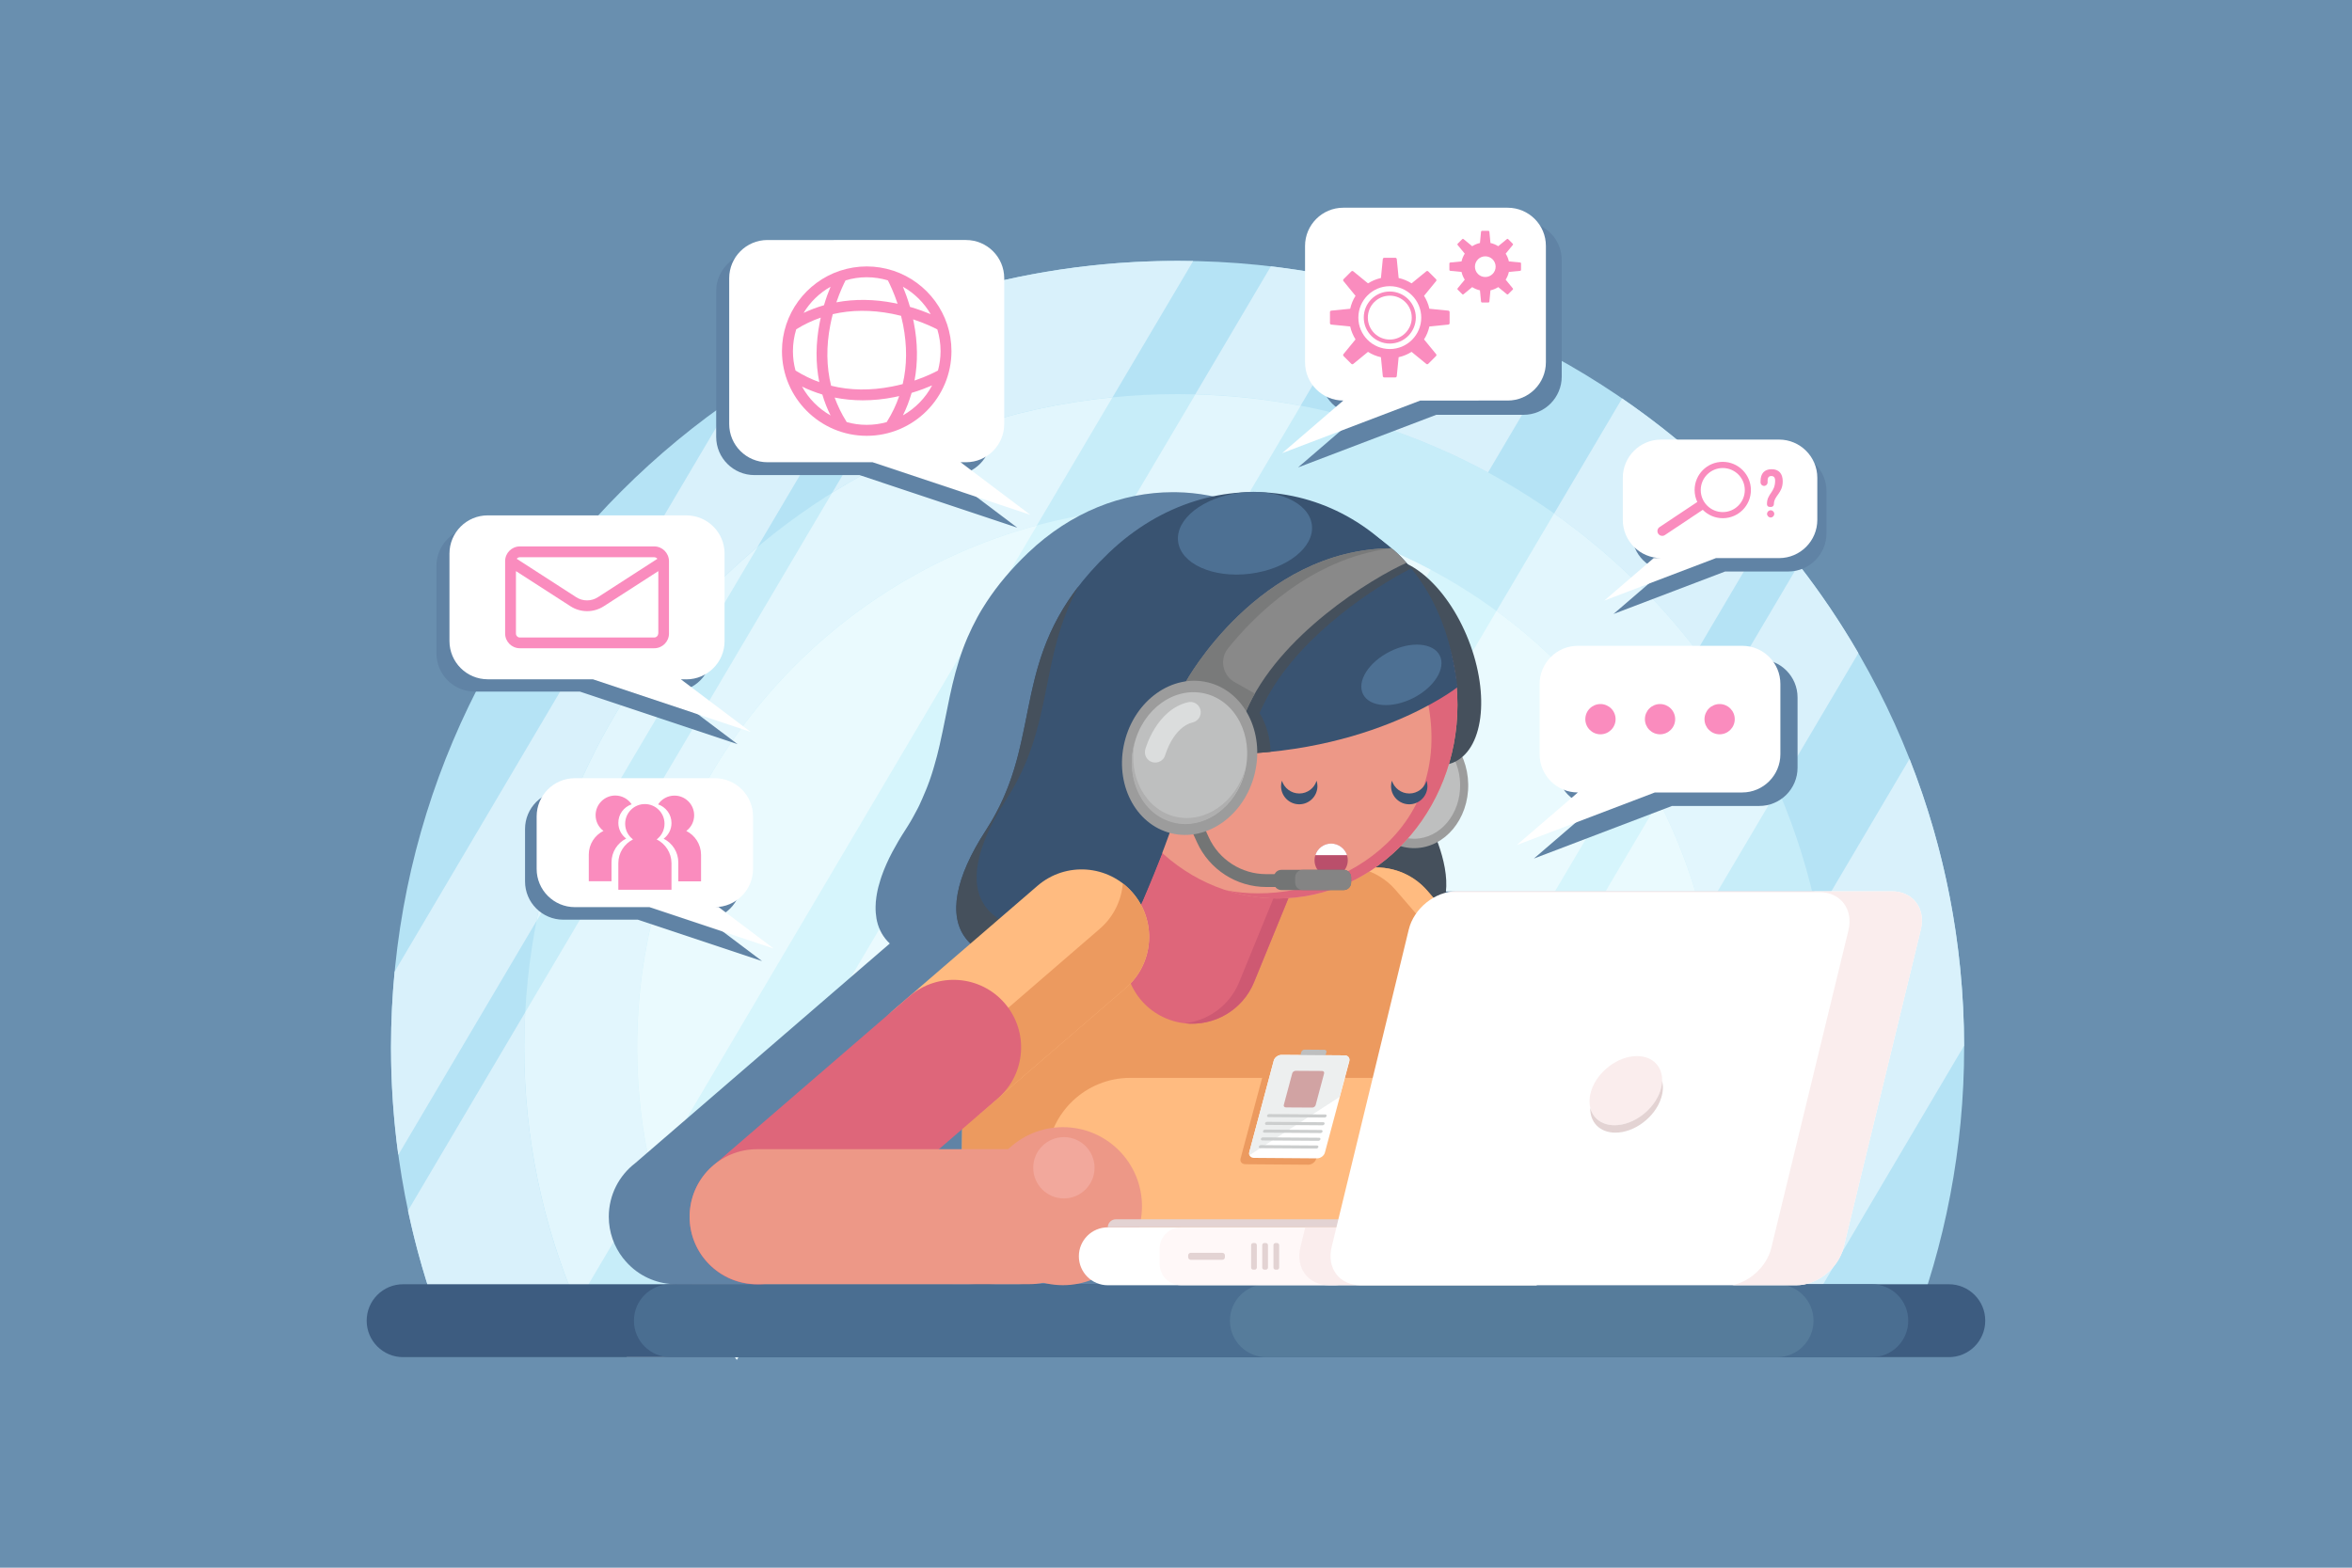 <?xml version="1.0" encoding="utf-8"?>
<!-- Generator: Adobe Illustrator 21.0.0, SVG Export Plug-In . SVG Version: 6.00 Build 0)  -->
<svg version="1.1" id="Layer_1" xmlns="http://www.w3.org/2000/svg" xmlns:xlink="http://www.w3.org/1999/xlink" x="0px" y="0px"
	 width="3000px" height="2000px" viewBox="0 0 3000 2000" style="enable-background:new 0 0 3000 2000;" xml:space="preserve">
<style type="text/css">
	.st0{fill:#698FAF;}
	.st1{fill:#B5E3F5;}
	.st2{fill:#C7EDF9;}
	.st3{fill:#D6F5FC;}
	.st4{fill:#E2F6FD;}
	.st5{fill:#EAFAFE;}
	.st6{fill:#D9F1FB;}
	.st7{fill:#6083A5;}
	.st8{fill:#3D5C80;}
	.st9{fill:#4A6E91;}
	.st10{fill:#567C9B;}
	.st11{fill:#FFFFFF;}
	.st12{fill:#FA8CBE;}
	.st13{fill:#45505C;}
	.st14{fill:#FFBB80;}
	.st15{fill:#EC9A5F;}
	.st16{fill:#9C9C9C;}
	.st17{fill:#BEBFBF;}
	.st18{fill:#DBDDDD;}
	.st19{fill:#395371;}
	.st20{fill:#DE667A;}
	.st21{fill:#CE5972;}
	.st22{fill:#ED9887;}
	.st23{fill:#BA4F6B;}
	.st24{fill:#4D7093;}
	.st25{fill:#898989;}
	.st26{fill:#797A7A;}
	.st27{fill:#737575;}
	.st28{fill:#AFAFAF;}
	.st29{fill:#848484;}
	.st30{fill:#F2A89C;}
	.st31{fill:#FFF8F8;}
	.st32{fill:#E3D3D3;}
	.st33{fill:#FAEDED;}
	.st34{fill:#EDEFEF;}
	.st35{fill:#D1A3A3;}
	.st36{fill:#CCCECE;}
</style>
<g>
	<rect class="st0" width="3000" height="2000"/>
	<g>
		<path class="st1" d="M1502,332.8C947.9,332.8,498.8,782,498.8,1336.1c0,129,24.3,252.2,68.7,365.5h1869.1
			c44.3-113.3,68.7-236.5,68.7-365.5C2505.2,782,2056.1,332.8,1502,332.8z"/>
		<path class="st2" d="M1502,502.8c-460.2,0-833.2,373.1-833.2,833.2c0,133.8,31.6,260.2,87.6,372.3h1491.3
			c56.1-112,87.6-238.5,87.6-372.3C2335.2,875.9,1962.2,502.8,1502,502.8z"/>
		<path class="st3" d="M1502,646.7c-380.7,0-689.3,308.6-689.3,689.3c0,137.1,40.1,264.9,109.1,372.3h1160.4
			c69-107.4,109.1-235.2,109.1-372.3C2191.3,955.4,1882.7,646.7,1502,646.7z"/>
		<g>
			<path class="st4" d="M669.9,1291.5c-0.8,14.7-1.2,29.6-1.2,44.5c0,116.4,23.9,227.2,67,327.8l96.6-163.6
				c-12.9-52.6-19.7-107.6-19.7-164.2c0-318.6,216.2-586.8,509.9-665.7l96.5-163.4c-130.4,12.9-251.9,55.8-357.6,121.8L669.9,1291.5
				z"/>
			<path class="st5" d="M812.7,1336.1c0,56.6,6.8,111.6,19.7,164.2l490.2-829.9C1028.9,749.3,812.7,1017.4,812.7,1336.1z"/>
			<path class="st6" d="M2069,508.3l-86.7,146.8c69.2,48.9,130.7,108.2,182.1,175.4l92-155.8C2201.2,611.8,2138.2,555.8,2069,508.3z
				"/>
			<path class="st4" d="M1982.3,655.1l-73.5,124.4c69.4,50.8,129,114.3,175.2,187l80.4-136.1C2113,763.2,2051.5,704,1982.3,655.1z"
				/>
			<path class="st6" d="M1524.6,503.1c45.8,1.2,90.7,6.1,134.3,14.5l90.9-153.9c-41.9-10.7-84.9-18.7-128.8-23.9L1524.6,503.1z"/>
			<path class="st5" d="M1438,649.7l-568.1,961.8c19.1,43.7,42.6,85.1,69.9,123.5l640.2-1083.9c-25.6-2.9-51.7-4.4-78.1-4.4
				C1480.4,646.7,1459.1,647.7,1438,649.7z"/>
			<path class="st6" d="M2199.7,880.3c26.2,40,49,82.3,68.1,126.6l102.6-173.7c-22.9-39.4-48.3-77.1-76.2-112.9L2199.7,880.3z"/>
			<path class="st4" d="M2115.9,1022.1c23.9,46.6,42.6,96.1,55.4,148.1l96.5-163.3c-19.1-44.3-41.9-86.7-68.1-126.6L2115.9,1022.1z"
				/>
			<path class="st6" d="M503.3,1239.7c-3,31.7-4.6,63.8-4.6,96.3c0,46.6,3.2,92.5,9.3,137.4l176.2-298.2
				c37.2-190.3,139.2-357.4,282-477.4L1142.8,399c-73.6,28.2-143,64.9-207.1,108.8L503.3,1239.7z"/>
			<path class="st4" d="M684.3,1175.3l282-477.4C823.4,817.9,721.5,985,684.3,1175.3z"/>
			<path class="st6" d="M1756.6,542.4c49.3,15.8,96.6,36.1,141.4,60.3l86.5-146.5c-44.6-24.5-91.2-45.7-139.6-63.3L1756.6,542.4z"/>
			<g>
				<path class="st6" d="M669.9,1291.5l-149.5,253c10.2,48.1,23.8,95,40.6,140.3h162.2l12.4-21c-43.1-100.6-67-211.4-67-327.8
					C668.8,1321.1,669.2,1306.3,669.9,1291.5z"/>
				<path class="st6" d="M1210.9,375.7l-149.4,252.9c105.7-66,227.2-108.9,357.6-121.8L1521.9,333c-6.6-0.1-13.2-0.2-19.9-0.2
					C1400.8,332.8,1303,347.8,1210.9,375.7z"/>
			</g>
			<g>
				<path class="st4" d="M799.1,1731.4h138.2c-26.2-37.4-48.9-77.6-67.4-119.9L799.1,1731.4z"/>
				<path class="st4" d="M1438,649.7c21.1-1.9,42.4-2.9,64-2.9c26.4,0,52.4,1.5,78.1,4.4l78.9-133.5c-43.7-8.3-88.5-13.2-134.3-14.5
					L1438,649.7z"/>
			</g>
			<path class="st5" d="M1056.8,1727.3h177l591-1000.5c-45.1-23.9-93.2-43-143.6-56.5L1056.8,1727.3z"/>
			<path class="st5" d="M1908.8,779.5l-544.6,922.1h285.7l434.2-735C2037.7,893.8,1978.2,830.3,1908.8,779.5z"/>
			<path class="st5" d="M1699.3,1727.3h142.9l329.1-557.1c-12.8-51.9-31.5-101.5-55.4-148.1L1699.3,1727.3z"/>
			<path class="st4" d="M2189.6,1384.8c-9,128.4-53.1,247.2-122.9,346.6h168.9c63.5-117.6,99.6-252.3,99.6-395.4
				c0-57.8-5.9-114.3-17.1-168.8L2189.6,1384.8z"/>
			<path class="st5" d="M2082.2,1708.3c60.8-94.5,99.1-204.9,107.4-323.6l-191.1,323.6H2082.2z"/>
			<path class="st6" d="M2318.1,1167.2c11.2,54.5,17.1,111,17.1,168.8c0,133.8-31.5,260.2-87.6,372.3h36.6l221-374.2
				c-0.2-129.2-24.9-252.6-69.6-365.9L2318.1,1167.2z"/>
		</g>
		<path class="st7" d="M2326.1,1140.2c-1.4-0.5-2.8-1-4.2-1.4c-3.6-1-7.6-1.5-11.8-1.5h0h-555.7c-0.9,0-1.8,0-2.6,0.1
			c-0.1,0-0.2,0-0.4,0c-0.8,0-1.6,0.1-2.3,0.2c-0.1,0-0.1,0-0.2,0c-1.7,0.2-3.5,0.5-5.2,0.8c0,0,0,0,0,0c-0.8,0.2-1.7,0.4-2.5,0.6
			c2.6-21.1-3.2-44.7-10.7-64.9c23.5-13.2,39.4-41.2,38.9-73.5c-0.2-12.3-2.8-24-7.2-34.4c29.5-23.6,34.2-86.5,9-150.3
			c-19-48.3-50.3-84.7-80.7-98.1c-0.4-0.4-0.8-0.9-1.2-1.3c-7.3-8.4-9.4-10-12.7-12.8c-0.7-0.7-1.5-1.3-2.2-2c0,0,0,0,0,0
			c-5.4-4.9-11-9.4-16.8-13.5c-45.3-38.8-100.9-59.5-158-60.3c-1.3,0-2.7,0-4,0c-64,0.1-129.6,25.2-184.3,77.4
			c-22.2,21.2-39.2,41.8-52.4,61.9c-0.2,0.3-0.4,0.6-0.6,0.9c-0.9,1.4-1.8,2.8-2.6,4.1c-0.2,0.4-0.5,0.7-0.7,1.1
			c-0.8,1.3-1.7,2.7-2.5,4c-0.2,0.4-0.4,0.7-0.7,1.1c-0.8,1.4-1.6,2.7-2.4,4.1c-0.2,0.3-0.4,0.6-0.5,0.9c-0.8,1.4-1.6,2.9-2.4,4.3
			c-0.1,0.1-0.2,0.3-0.2,0.4c-4.4,8.1-8.3,16.2-11.8,24.2c0,0.1,0,0.1-0.1,0.2c-0.7,1.5-1.3,3-1.9,4.5c-0.1,0.2-0.1,0.3-0.2,0.5
			c-0.6,1.5-1.2,3-1.8,4.4c-0.1,0.2-0.1,0.3-0.2,0.5c-0.6,1.5-1.2,3-1.7,4.5c0,0.1,0,0.1-0.1,0.2c-15.2,41.2-20.3,81.1-29.6,121.6
			c0,0.1,0,0.1,0,0.2c-0.4,1.7-0.8,3.3-1.2,5c0,0.2-0.1,0.3-0.1,0.5c-0.4,1.6-0.8,3.2-1.2,4.8c0,0.2-0.1,0.3-0.1,0.5
			c-0.4,1.7-0.9,3.5-1.3,5.2c0,0,0,0,0,0c-0.9,3.6-1.9,7.2-3,10.8c0,0.1-0.1,0.2-0.1,0.4c-0.5,1.6-0.9,3.2-1.4,4.8
			c-0.1,0.4-0.3,0.9-0.4,1.3c-0.4,1.3-0.8,2.6-1.2,3.9c-0.2,0.5-0.4,1.1-0.5,1.6c-0.4,1.2-0.8,2.4-1.2,3.6c-0.2,0.6-0.4,1.2-0.6,1.8
			c-0.4,1.2-0.8,2.3-1.2,3.5c-0.2,0.6-0.4,1.2-0.7,1.8c-0.4,1.2-0.9,2.3-1.3,3.5c-0.2,0.6-0.4,1.2-0.7,1.8c-0.5,1.3-1,2.5-1.5,3.8
			c-0.2,0.5-0.4,1-0.6,1.4c-1.4,3.5-2.9,7-4.5,10.6c-0.2,0.5-0.5,1-0.7,1.5c-0.6,1.3-1.2,2.5-1.7,3.8c-0.3,0.7-0.6,1.3-0.9,2
			c-0.5,1.1-1.1,2.2-1.6,3.3c-0.4,0.7-0.7,1.4-1.1,2.1c-0.5,1.1-1.1,2.1-1.7,3.2c-0.4,0.7-0.8,1.5-1.2,2.2c-0.6,1.1-1.2,2.1-1.7,3.2
			c-0.4,0.7-0.8,1.4-1.2,2.2c-0.6,1.1-1.3,2.2-1.9,3.3c-0.4,0.7-0.8,1.4-1.2,2.1c-0.7,1.2-1.4,2.4-2.2,3.6c-0.4,0.6-0.7,1.2-1.1,1.8
			c-1.1,1.8-2.3,3.6-3.4,5.4c-6.2,9.5-11.6,18.8-16.3,27.6c-5.6,10.6-10.1,20.8-13.5,30.4c-0.6,1.6-1.1,3.2-1.6,4.8
			c-2,6.3-3.6,12.3-4.6,18.1c-0.3,1.4-0.5,2.9-0.7,4.3c-0.6,4.3-1,8.4-1,12.3c-0.1,5.3,0.3,10.3,1.1,15c0.2,1.2,0.5,2.4,0.7,3.5
			c2.6,11.2,8.1,20.8,16.3,28.5l-77.9,67.2c0,0,0,0,0,0l-246.8,213c-20.5,15.7-33.7,40.5-33.7,68.3v0c0,19.9,6.8,38.2,18.1,52.8
			c0.1,0.1,0.2,0.2,0.3,0.3c0.8,1,1.5,1.9,2.3,2.8c0.1,0.1,0.2,0.3,0.3,0.4h0c0.1,0.1,0.3,0.3,0.4,0.4c0.6,0.7,1.3,1.4,1.9,2.1
			c0.4,0.5,0.9,0.9,1.3,1.4c0.4,0.4,0.8,0.8,1.3,1.3c0.7,0.7,1.4,1.3,2.1,2c0.2,0.2,0.3,0.3,0.5,0.5c17.2,15.6,39.5,23.1,61.7,22.1
			H1210c6.1,0,12.1-0.6,17.8-1.9c8,2,16.3,3.1,24.9,3.1c12.7,0,24.8-2.4,36-6.7c6,4.2,13.3,6.7,21.1,6.7h103h177.4h2.1h39.8h224.6
			h249.4h0h81.7c26.9,0,54-21.8,60.5-48.7l98.4-405.2C2352,1164.9,2343,1147,2326.1,1140.2z M1123.9,1466.2h-29.4l29.6-25.6
			L1123.9,1466.2z"/>
		<g>
			<path class="st8" d="M2485.8,1638.4H514.2c-25.7,0-46.5,20.8-46.5,46.5c0,25.7,20.8,46.5,46.5,46.5h1971.5
				c25.7,0,46.5-20.8,46.5-46.5C2532.3,1659.2,2511.4,1638.4,2485.8,1638.4z"/>
			<path class="st9" d="M2387.5,1638.4H855.1c-25.7,0-46.5,20.8-46.5,46.5c0,25.7,20.8,46.5,46.5,46.5h1532.4
				c25.7,0,46.5-20.8,46.5-46.5C2434,1659.2,2413.2,1638.4,2387.5,1638.4z"/>
			<path class="st10" d="M2266.7,1638.4h-651.4c-25.7,0-46.5,20.8-46.5,46.5c0,25.7,20.8,46.5,46.5,46.5h651.4
				c25.7,0,46.5-20.8,46.5-46.5C2313.2,1659.2,2292.4,1638.4,2266.7,1638.4z"/>
		</g>
		<g>
			<path class="st7" d="M858.7,882.3c27,0,48.8-21.9,48.8-48.8V722c0-27-21.9-48.8-48.8-48.8H605.5c-27,0-48.8,21.9-48.8,48.8v111.5
				c0,27,21.9,48.8,48.8,48.8h134.1l201.2,67.1l-89-67.1H858.7z"/>
			<path class="st7" d="M1215.5,606.1c27,0,48.8-21.9,48.8-48.8V371.4c0-27-21.9-48.8-48.8-48.8H962.3c-27,0-48.8,21.9-48.8,48.8
				v185.9c0,27,21.9,48.8,48.8,48.8h134.1l201.2,67.1l-89-67.1H1215.5z"/>
			<path class="st7" d="M1943.3,283.2h-209.6c-27,0-48.8,21.9-48.8,48.8v148.4c0,27,21.9,48.8,48.8,48.8l-78,67.1l176.2-67.1h111.3
				c27,0,48.8-21.9,48.8-48.8V332C1992.2,305,1970.3,283.2,1943.3,283.2z"/>
			<path class="st7" d="M2280.9,577.9h-150.5c-27,0-48.8,21.9-48.8,48.8v53.6c0,27,21.9,48.8,48.8,48.8h-9.4l-63,54.2l142.4-54.2
				h80.5c27,0,48.8-21.9,48.8-48.8v-53.6C2329.8,599.8,2307.9,577.9,2280.9,577.9z"/>
			<path class="st7" d="M2244.1,841.1h-209.6c-27,0-48.8,21.9-48.8,48.8v89.5c0,27,21.9,48.8,48.8,48.8l-78,67.1l176.2-67.1h111.3
				c27,0,48.8-21.9,48.8-48.8v-89.5C2292.9,863,2271,841.1,2244.1,841.1z"/>
			<path class="st7" d="M896.9,1173.3c27,0,48.8-21.9,48.8-48.8v-66.9c0-27-21.9-48.8-48.8-48.8H718.5c-27,0-48.8,21.9-48.8,48.8
				v66.9c0,27,21.9,48.8,48.8,48.8h95.1l158.4,52.8l-70.1-52.8H896.9z"/>
			<g>
				<path class="st11" d="M2222.2,823.9h-209.6c-27,0-48.8,21.9-48.8,48.8v89.5c0,27,21.9,48.8,48.8,48.8l-78,67.1l176.2-67.1h111.3
					c27,0,48.8-21.9,48.8-48.8v-89.5C2271,845.7,2249.2,823.9,2222.2,823.9z"/>
				<g>
					<circle class="st12" cx="2041.4" cy="917.5" r="19.3"/>
					<circle class="st12" cx="2117.4" cy="917.5" r="19.3"/>
					<circle class="st12" cx="2193.4" cy="917.5" r="19.3"/>
				</g>
			</g>
			<g>
				<path class="st11" d="M2269.2,560.8h-150.5c-27,0-48.8,21.9-48.8,48.8v53.6c0,27,21.9,48.8,48.8,48.8h-9.4l-63,54.2l142.4-54.2
					h80.5c27,0,48.8-21.9,48.8-48.8v-53.6C2318,582.7,2296.1,560.8,2269.2,560.8z"/>
				<g>
					<path class="st12" d="M2197.4,589.2c-19.9,0-35.9,16.1-35.9,35.9c0,5.5,1.2,10.6,3.4,15.3l-48.1,32c-2.8,1.9-3.6,5.7-1.7,8.5
						c1.9,2.8,5.7,3.6,8.5,1.7l48.3-32.2c6.5,6.6,15.6,10.7,25.5,10.7c19.9,0,35.9-16.1,35.9-35.9S2217.2,589.2,2197.4,589.2z
						 M2197.4,653.3c-15.5,0-28.1-12.6-28.1-28.1s12.6-28.1,28.1-28.1s28.1,12.6,28.1,28.1S2212.9,653.3,2197.4,653.3z"/>
					<g>
						<path class="st12" d="M2258.5,651L2258.5,651c-2.5,0-4.6,2.1-4.6,4.6s2.1,4.6,4.6,4.6l0,0c2.5,0,4.6-2.1,4.6-4.6
							S2261.1,651,2258.5,651z"/>
						<path class="st12" d="M2259.7,598.6c-9.3,0-14.1,5.6-14.1,15.3v1.5c0,2.5,2,4.5,4.5,4.5s4.5-2,4.5-4.5v-2.1c0-4.3,1.7-6,4.8-6
							c3,0,4.8,1.7,4.8,6c0,15.1-10.4,16.3-10.4,29.6c0,0.2,0,0.4,0,0.6c0.1,1.8,1.5,3.2,3.3,3.2h2.1c1.8,0,3.4-1.5,3.4-3.4v0
							c0-11.1,11.3-13.6,11.3-29.4C2273.8,604.2,2269,598.6,2259.7,598.6z"/>
					</g>
				</g>
			</g>
			<g>
				<path class="st11" d="M1923,265h-209.6c-27,0-48.8,21.9-48.8,48.8v148.4c0,27,21.9,48.8,48.8,48.8l-78,67.1l176.2-67.1H1923
					c27,0,48.8-21.9,48.8-48.8V313.8C1971.9,286.9,1950,265,1923,265z"/>
				<g>
					<g>
						<path class="st12" d="M1847.4,396.3l-24.2-2.4c-1.3-6-3.7-11.5-6.8-16.5l15.4-18.8c0.6-0.7,0.5-1.7-0.1-2.4l-5-5l-5-5
							c-0.6-0.6-1.7-0.7-2.4-0.1l-18.8,15.4c-5-3.2-10.6-5.5-16.5-6.8l-2.4-24.2c-0.1-0.9-0.9-1.6-1.8-1.6h-7.1h-7.1
							c-0.9,0-1.7,0.7-1.8,1.6l-2.4,24.2c-6,1.3-11.5,3.7-16.5,6.8l-18.8-15.4c-0.7-0.6-1.7-0.5-2.4,0.1l-5,5l-5,5
							c-0.6,0.6-0.7,1.7-0.1,2.4l15.4,18.8c-3.2,5-5.5,10.6-6.8,16.5l-24.2,2.4c-0.9,0.1-1.6,0.9-1.6,1.8v7.1v7.1
							c0,0.9,0.7,1.7,1.6,1.8l24.2,2.4c1.3,6,3.7,11.5,6.8,16.5l-15.4,18.8c-0.6,0.7-0.5,1.7,0.1,2.4l5,5l5,5
							c0.6,0.6,1.7,0.7,2.4,0.1l18.8-15.4c5,3.2,10.6,5.5,16.5,6.8l2.4,24.2c0.1,0.9,0.9,1.6,1.8,1.6h7.1h7.1c0.9,0,1.7-0.7,1.8-1.6
							l2.4-24.2c6-1.3,11.5-3.7,16.5-6.8l18.8,15.4c0.7,0.6,1.7,0.5,2.4-0.1l5-5l5-5c0.6-0.6,0.7-1.7,0.1-2.4l-15.4-18.8
							c3.2-5,5.5-10.6,6.8-16.5l24.2-2.4c0.9-0.1,1.6-0.9,1.6-1.8v-7.1v-7.1C1849,397.2,1848.3,396.4,1847.4,396.3z M1772.7,445.3
							c-22.2,0-40.1-18-40.1-40.1c0-22.2,18-40.1,40.1-40.1c22.2,0,40.1,18,40.1,40.1C1812.8,427.3,1794.8,445.3,1772.7,445.3z"/>
						<path class="st12" d="M1772.7,371.9c-18.4,0-33.2,14.9-33.2,33.2c0,18.4,14.9,33.2,33.2,33.2c18.4,0,33.2-14.9,33.2-33.2
							C1805.9,386.8,1791,371.9,1772.7,371.9z M1772.7,433.2c-15.5,0-28-12.5-28-28c0-15.5,12.5-28,28-28c15.5,0,28,12.5,28,28
							C1800.7,420.6,1788.1,433.2,1772.7,433.2z"/>
					</g>
					<path class="st12" d="M1939.1,334.9l-14.5-1.4c-0.8-3.6-2.2-6.9-4.1-9.9l9.2-11.2c0.3-0.4,0.3-1-0.1-1.4l-3-3l-3-3
						c-0.4-0.4-1-0.4-1.4-0.1l-11.2,9.2c-3-1.9-6.3-3.3-9.9-4.1l-1.4-14.5c-0.1-0.5-0.5-1-1.1-1h-4.2h-4.2c-0.5,0-1,0.4-1.1,1
						l-1.4,14.5c-3.6,0.8-6.9,2.2-9.9,4.1l-11.2-9.2c-0.4-0.3-1-0.3-1.4,0.1l-3,3l-3,3c-0.4,0.4-0.4,1-0.1,1.4l9.2,11.2
						c-1.9,3-3.3,6.3-4.1,9.9l-14.5,1.4c-0.5,0.1-1,0.5-1,1.1v4.2v4.2c0,0.5,0.4,1,1,1.1l14.5,1.4c0.8,3.6,2.2,6.9,4.1,9.9
						l-9.2,11.2c-0.3,0.4-0.3,1,0.1,1.4l3,3l3,3c0.4,0.4,1,0.4,1.4,0.1l11.2-9.2c3,1.9,6.3,3.3,9.9,4.1l1.4,14.5
						c0.1,0.5,0.5,1,1.1,1h4.2h4.2c0.5,0,1-0.4,1.1-1l1.4-14.5c3.6-0.8,6.9-2.2,9.9-4.1l11.2,9.2c0.4,0.3,1,0.3,1.4-0.1l3-3l3-3
						c0.4-0.4,0.4-1,0.1-1.4l-9.2-11.2c1.9-3,3.3-6.3,4.1-9.9l14.5-1.4c0.5-0.1,1-0.5,1-1.1v-4.2v-4.2
						C1940.1,335.4,1939.7,334.9,1939.1,334.9z M1894.5,353.4c-7.3,0-13.2-5.9-13.2-13.2c0-7.3,5.9-13.2,13.2-13.2
						c7.3,0,13.2,5.9,13.2,13.2C1907.7,347.4,1901.8,353.4,1894.5,353.4z"/>
				</g>
			</g>
			<g>
				<path class="st11" d="M1232.1,589.7c27,0,48.8-21.9,48.8-48.8V355c0-27-21.9-48.8-48.8-48.8H978.9c-27,0-48.8,21.9-48.8,48.8
					v185.9c0,27,21.9,48.8,48.8,48.8H1113l201.2,67.1l-89-67.1H1232.1z"/>
				<path class="st12" d="M1139.9,345.5c-0.3-0.1-0.7-0.3-1-0.3c-10.5-3.4-21.7-5.3-33.4-5.3c-11.6,0-22.9,1.9-33.4,5.3
					c-0.3,0.1-0.7,0.2-1,0.3c-42.8,14.4-73.7,54.9-73.7,102.4c0,59.6,48.5,108.1,108.1,108.1s108.1-48.5,108.1-108.1
					C1213.6,400.3,1182.7,359.9,1139.9,345.5z M1078.5,357.7c8.6-2.6,17.6-4,27-4c9.4,0,18.4,1.4,27,4c2.3,4.5,7.5,15.1,12.4,29.8
					c-1.3-0.3-2.6-0.6-3.9-0.8c-25.7-5.1-50.7-5.4-74.2-1C1071.5,371.9,1076.3,362,1078.5,357.7z M1059.4,365.8
					c-2.7,6.4-5.7,14.4-8.4,23.6c-8.9,2.6-17.6,5.8-26,9.8C1033.3,385.4,1045.2,373.8,1059.4,365.8z M1011.4,447.9
					c0-9.7,1.5-19,4.2-27.8c10-6.2,20.5-11.2,31.3-14.9c-0.4,2-0.9,4-1.3,6c-5.2,26.4-5.4,52.1-0.6,76.3
					c-10.5-3.8-20.6-8.7-30.3-14.8C1012.5,464.8,1011.4,456.5,1011.4,447.9z M1023,493.2c8.4,4.1,17,7.4,25.9,10.1
					c2.7,9.2,6.2,18.1,10.5,26.7C1044.1,521.3,1031.5,508.6,1023,493.2z M1131.4,537.8c-0.2,0.2-0.3,0.5-0.4,0.7
					c-8.1,2.3-16.7,3.5-25.5,3.5c-8.8,0-17.4-1.2-25.5-3.5c-0.1-0.2-0.2-0.5-0.4-0.7c-6.2-9.8-11.1-20-15-30.6
					c11.6,2.3,23.6,3.5,35.9,3.5c13.2,0,26.7-1.3,40.4-4.1c2-0.4,4-0.8,6-1.3C1143.1,516.6,1137.9,527.4,1131.4,537.8z
					 M1137.8,493.1c-27.6,5.4-53.5,5-77.7-1c-6-24.2-6.4-50.2-1-77.7c0.9-4.8,2-9.3,3.1-13.6c23.6-5.5,48.8-5.7,75.6-0.5
					c4,0.8,7.8,1.7,11.5,2.6c0.9,3.7,1.8,7.5,2.6,11.5c5.2,26.7,5.1,52-0.5,75.6C1147.1,491.1,1142.6,492.2,1137.8,493.1z
					 M1151.7,529.9c4.6-9.2,8.2-18.8,11.1-28.7c10.5-3.1,19.3-6.6,26.1-9.5C1180.4,507.8,1167.4,521,1151.7,529.9z M1199.7,447.9
					c0,8.6-1.2,16.9-3.3,24.8c-2.4,1.3-13.4,7.2-29.9,12.8c4.4-23.5,4.1-48.5-1-74.2c-0.3-1.3-0.5-2.6-0.8-3.9
					c16,5.3,27.2,10.9,30.9,12.9C1198.2,429,1199.7,438.3,1199.7,447.9z M1160.7,391.5c-2.9-10.1-6.2-18.8-9-25.7
					c14.7,8.3,26.9,20.4,35.4,35C1180.1,397.9,1171.1,394.5,1160.7,391.5z"/>
			</g>
			<g>
				<path class="st11" d="M875.4,866.7c27,0,48.8-21.9,48.8-48.8V706.3c0-27-21.9-48.8-48.8-48.8H622.1c-27,0-48.8,21.9-48.8,48.8
					v111.5c0,27,21.9,48.8,48.8,48.8h134.1l201.2,67.1l-89-67.1H875.4z"/>
				<path class="st12" d="M834.5,697.1H663.1c-10.4,0-18.8,8.4-18.8,18.8v92.3c0,10.4,8.4,18.8,18.8,18.8h171.4
					c10.4,0,18.8-8.4,18.8-18.8v-92.3C853.2,705.5,844.8,697.1,834.5,697.1z M663.1,710.9h171.4c1.6,0,3.1,0.8,4,2l-75.9,49
					c-8.4,5.4-19.2,5.4-27.6,0l-75.9-49C660,711.6,661.4,710.9,663.1,710.9z M839.5,808.3c0,2.8-2.3,5-5,5H663.1c-2.8,0-5-2.3-5-5
					v-79.7l69.5,44.8c6.5,4.2,13.9,6.3,21.3,6.3c7.4,0,14.8-2.1,21.3-6.3l69.5-44.8V808.3z"/>
			</g>
			<g>
				<path class="st11" d="M911.7,1157.3c27,0,48.8-21.9,48.8-48.8v-66.9c0-27-21.9-48.8-48.8-48.8H733.3c-27,0-48.8,21.9-48.8,48.8
					v66.9c0,27,21.9,48.8,48.8,48.8h95.1l158.4,52.8l-70.1-52.8H911.7z"/>
				<g>
					<path class="st12" d="M837.6,1070.9c6.1-4.6,10-11.8,10-20c0-13.9-11.3-25.1-25.1-25.1c-13.9,0-25.1,11.3-25.1,25.1
						c0,8.2,3.9,15.4,10,20c-11.1,5.6-18.7,17-18.7,30.3v33.9h67.8v-33.9C856.4,1087.9,848.7,1076.4,837.6,1070.9z"/>
					<path class="st12" d="M805.7,1026.1c-4.5-6.7-12.2-11.2-20.9-11.2c-13.9,0-25.1,11.3-25.1,25.1c0,8.2,3.9,15.4,10,20
						c-11.1,5.6-18.7,17-18.7,30.3v33.9h29v-24.1c0-13.3,7.6-24.7,18.7-30.3c-6.1-4.6-10-11.8-10-20
						C788.6,1038.8,795.7,1029.5,805.7,1026.1z"/>
					<path class="st12" d="M875.4,1060.1c6.1-4.6,10-11.8,10-20c0-13.9-11.3-25.1-25.1-25.1c-8.7,0-16.4,4.4-20.9,11.2
						c9.9,3.4,17.1,12.7,17.1,23.8c0,8.2-3.9,15.4-10,20c11.1,5.6,18.7,17,18.7,30.3v24.1h29v-33.9
						C894.1,1077.1,886.5,1065.7,875.4,1060.1z"/>
				</g>
			</g>
		</g>
		<g>
			<path class="st13" d="M1624.9,1076.7l-50.3,132.9c0,0,44.7-5.1,191.3-13.6s44-170.9,44-170.9L1624.9,1076.7z"/>
			<polygon class="st14" points="1228.8,1278.3 1225.7,1604 1778.3,1604 1778.3,1117.4 1374.4,1178.8 			"/>
			<path class="st15" d="M1778.3,1133.3c-6.8-7.9-15.8-13.5-15.8-13.5l-388.1,59l-145.6,99.5l-2.6,274h105.2l3.9-76.1
				c2.9-56.6,49.7-101.1,106.4-101.1l338.2,0l-5.6-56C1778.1,1245.3,1782.8,1138.5,1778.3,1133.3z"/>
			<path class="st15" d="M1820.7,1136.5c-31.1-36-85.5-40-121.5-8.9l0,0c-36,31.1-40,85.5-8.9,121.5l157.6,182.7
				c31.1,36,85.5,40,121.5,8.9c36-31.1,40-85.5,8.9-121.5L1820.7,1136.5z"/>
			<path class="st14" d="M1820.7,1136.5c-21.3-24.7-53.6-34.3-83.4-27.9c16.1,4.3,31.2,13.3,42.9,26.9l157.6,182.7
				c31.1,36,27.1,90.4-8.9,121.5l0,0c-11.3,9.8-24.4,16.1-38.1,19c26.6,7.1,56.2,1.4,78.6-18h0c36-31.1,40-85.5,8.9-121.5
				L1820.7,1136.5z"/>
			<g>
				<g>
					
						<ellipse transform="matrix(1 -1.582402e-02 1.582402e-02 1 -15.622 28.659)" class="st16" cx="1803.2" cy="1001.5" rx="69.3" ry="80.4"/>
					
						<ellipse transform="matrix(1 -1.582415e-02 1.582415e-02 1 -15.622 28.659)" class="st17" cx="1803.2" cy="1001.5" rx="59" ry="68.4"/>
					<path class="st18" d="M1788.5,945c-0.5,0.2-0.9,0.4-1.4,0.6c-29.5,15.8-30.4,56.8-30.4,58.5c-0.1,5.9,4.7,10.8,10.6,10.9
						c5.9,0.1,10.8-4.6,10.9-10.6c0-0.3,0.7-30.1,19-39.8c5.2-2.8,7.2-9.3,4.4-14.5C1799.1,945.2,1793.5,943.2,1788.5,945z"/>
				</g>
				
					<ellipse transform="matrix(0.93 -0.366 0.366 0.93 -183.795 719.673)" class="st13" cx="1803.2" cy="843.8" rx="76.4" ry="138.5"/>
				<path class="st19" d="M1414.4,705.2c-134.1,128.2-77.5,231.9-156.9,354c-79.3,122.1-32.5,191.2,128.2,160.7
					c160.7-30.5,138.9-258.4,138.9-258.4c214.2,10.2,304.8-183.6,304.8-183.6C1748.2,612.6,1548.4,577,1414.4,705.2z"/>
				<g>
					<path class="st13" d="M1411.7,1180.6c-160.7,30.5-207.5-38.7-128.2-160.7c61.9-95.2,41.1-179.3,92.6-272.5
						c-84.8,109.5-48.1,203.4-118.6,311.8c-79.3,122.1-32.5,191.2,128.2,160.7c56.5-10.7,90.4-45.9,110.7-86.9
						C1476.2,1156,1448.8,1173.6,1411.7,1180.6z"/>
				</g>
				<path class="st20" d="M1612.9,994.8L1612.9,994.8c-43.7-17.9-93.6,3.1-111.4,46.7l-60,146.7c-17.9,43.7,3.1,93.6,46.7,111.4h0
					c43.7,17.9,93.6-3.1,111.4-46.7l60-146.7C1677.5,1062.5,1656.6,1012.6,1612.9,994.8z"/>
				<path class="st21" d="M1612.9,994.8L1612.9,994.8c-13.8-5.6-28.1-7.4-41.9-5.8c7.7,0.9,15.4,2.8,22.9,5.8l0,0
					c43.7,17.9,64.6,67.8,46.7,111.4l-60,146.7c-12.2,29.9-39.5,49.2-69.5,52.6c37,4.1,73.7-16.4,88.5-52.6l60-146.7
					C1677.5,1062.5,1656.6,1012.6,1612.9,994.8z"/>
				<ellipse class="st22" cx="1629.9" cy="899.3" rx="229.1" ry="246.9"/>
				<path class="st20" d="M1670.6,656.4c94.4,30.5,106.9,99.9,141.8,206c57.8,176.1-81.2,277.3-207.7,277.3
					c-13.9,0-27.5-1.3-40.7-3.9c20.9,6.8,43,10.4,65.9,10.4c126.5,0,229.1-110.5,229.1-246.9C1859,778,1777.7,677.1,1670.6,656.4z"
					/>
				<path class="st19" d="M1618.8,646.1c-126.5,3.6-227.9,109.2-227.9,245.5c0,87.6,2.3,214.6,66.2,258.4
					c41.7-94.3,67.5-188.4,67.5-188.4c214.2,10.2,334.4-84.9,334.4-84.9C1839.2,705.1,1723.6,643.1,1618.8,646.1z"/>
				<ellipse class="st22" cx="1524.6" cy="1001.5" rx="39.1" ry="57.7"/>
				<path class="st19" d="M1657.3,1012.3c-10.4,0-19.2-6.8-22.2-16.3c-0.7,2.2-1.1,4.5-1.1,6.9c0,12.8,10.4,23.2,23.2,23.2
					c12.8,0,23.2-10.4,23.2-23.2c0-2.4-0.4-4.8-1.1-6.9C1676.5,1005.4,1667.7,1012.3,1657.3,1012.3z"/>
				<path class="st19" d="M1797.6,1012.3c-10.4,0-19.2-6.8-22.2-16.3c-0.7,2.2-1.1,4.5-1.1,6.9c0,12.8,10.4,23.2,23.2,23.2
					s23.2-10.4,23.2-23.2c0-2.4-0.4-4.8-1.1-6.9C1816.8,1005.4,1808,1012.3,1797.6,1012.3z"/>
				<circle class="st23" cx="1697.9" cy="1097.5" r="21.2"/>
				<path class="st13" d="M1777.4,701.6c-153.8,10.3-240.2,157.2-246.9,169.1c-0.3,0.5-0.4,0.8-0.4,0.8l0,0
					c-35.9,4.9-68.2,35.1-78.5,77.4c-11.2,45.8,7.1,90.9,41.7,109.6c19.8-55.5,31.2-96.9,31.2-96.9c34.5,1.6,66.6,0.5,96.2-2.5
					c-0.5-18.2-5.5-35.2-14.1-49.4l0,0c0.8-1.8,1.6-3.6,2.4-5.4c0.2-0.5,0.4-0.9,0.7-1.4c0.7-1.4,1.3-2.8,2-4.2
					c0.2-0.4,0.4-0.8,0.6-1.2c1.8-3.7,3.8-7.4,5.8-11c44.4-78.6,136.5-138.4,181.8-161.3C1792.9,716.5,1785.4,708.7,1777.4,701.6z"
					/>
				<path class="st11" d="M1697.9,1076.2c-9.5,0-17.5,6.2-20.2,14.8h40.5C1715.4,1082.5,1707.3,1076.2,1697.9,1076.2z"/>
				
					<ellipse transform="matrix(0.992 -0.124 0.124 0.992 -72.094 202.061)" class="st24" cx="1588.4" cy="680.6" rx="86" ry="52.1"/>
				
					<ellipse transform="matrix(0.892 -0.451 0.451 0.892 -195.974 899.697)" class="st24" cx="1788.4" cy="860.8" rx="54.8" ry="33.2"/>
				<g>
					<path class="st25" d="M1775,699.4c-170,1.3-262.5,170.5-262.5,170.5l76.6,38.2c40.9-97.7,162.3-171.3,204.8-190
						C1782.2,704.6,1782.4,706.5,1775,699.4z"/>
					<path class="st26" d="M1774.4,699.5c-169.6,1.6-262,170.4-262,170.4l76.6,38.2c3.3-7.9,7.2-15.7,11.5-23.3l-25.8-14.6
						c-15.4-8.7-19.4-29.2-8.3-43.1C1599.2,786.4,1671.5,712.6,1774.4,699.5z"/>
					<path class="st27" d="M1676.4,1115.2H1615c-31.5,0-60.3-18.5-73.3-47.2l-9.7-21.3c-1.9-4.1-6.7-5.9-10.8-4
						c-4.1,1.9-5.9,6.7-4,10.8l9.7,21.3c15.7,34.5,50.3,56.8,88.2,56.8h61.4c4.5,0,8.1-3.6,8.1-8.1
						C1684.6,1118.8,1680.9,1115.2,1676.4,1115.2z"/>
					<g>
						
							<ellipse transform="matrix(0.237 -0.972 0.972 0.237 217.454 2211.959)" class="st16" cx="1516.9" cy="967.5" rx="99" ry="85.4"/>
						
							<ellipse transform="matrix(0.237 -0.972 0.972 0.237 217.454 2211.959)" class="st17" cx="1516.9" cy="967.5" rx="84.3" ry="72.7"/>
						<path class="st28" d="M1498.8,1041.8c-37.9-9.2-60.3-51.4-51.5-95.2c-0.4,1.3-0.7,2.5-1,3.8c-11,45.2,11.6,89.6,50.6,99.1
							c39,9.5,79.5-19.4,90.6-64.7c0.3-1.3,0.6-2.6,0.9-3.9C1576,1023.9,1536.7,1051,1498.8,1041.8z"/>
						<path class="st18" d="M1517,895.6c-0.6,0.1-1.2,0.2-1.8,0.3c-40.1,9.7-53.9,58.2-54.4,60.3c-1.9,7,2.2,14.3,9.2,16.2
							c7,1.9,14.3-2.2,16.3-9.2c0.1-0.4,10.2-35.6,35.1-41.6c7.1-1.7,11.5-8.9,9.8-16C1529.6,899.1,1523.5,894.9,1517,895.6z"/>
					</g>
					<path class="st27" d="M1713.9,1109.7h-79.5c-5.2,0-9.5,4.3-9.5,9.5v6.8c0,5.2,4.3,9.5,9.5,9.5h79.5c5.2,0,9.5-4.3,9.5-9.5v-6.8
						C1723.4,1114,1719.2,1109.7,1713.9,1109.7z"/>
					<path class="st29" d="M1713.9,1109.7h-52.4c-5.2,0-9.5,4.3-9.5,9.5v6.8c0,5.2,4.3,9.5,9.5,9.5h52.4c5.2,0,9.5-4.3,9.5-9.5v-6.8
						C1723.4,1114,1719.2,1109.7,1713.9,1109.7z"/>
				</g>
			</g>
			<g>
				<path class="st14" d="M1444.8,1139c-31.1-36-85.5-40-121.5-8.9l-182.7,157.6c-36,31.1-40,85.5-8.9,121.5l0,0
					c31.1,36,85.5,40,121.5,8.9l182.7-157.6C1471.9,1229.4,1475.9,1175,1444.8,1139L1444.8,1139z"/>
				<path class="st15" d="M1444.8,1139c-3.9-4.5-8.1-8.5-12.6-12c-1.8,21.7-11.8,42.8-29.6,58.1L1220,1342.8
					c-31.5,27.2-77.2,27.5-108.9,3c-1.8,22.2,4.9,45.1,20.6,63.4l0,0c31.1,36,85.5,40,121.5,8.9l182.7-157.6
					C1471.9,1229.4,1475.9,1175,1444.8,1139L1444.8,1139z"/>
				<path class="st20" d="M1281.5,1279.9c-31.1-36-85.5-40-121.5-8.9l-250.5,216.2c-36,31.1-40,85.5-8.9,121.5l0,0
					c31.1,36,85.5,40,121.5,8.9l250.5-216.2C1308.6,1370.3,1312.6,1315.9,1281.5,1279.9L1281.5,1279.9z"/>
				<path class="st22" d="M1313.1,1466.1H965.7c-47.6,0-86.1,38.6-86.1,86.1v0c0,47.6,38.6,86.1,86.1,86.1h347.4
					c47.6,0,86.1-38.6,86.1-86.1v0C1399.3,1504.7,1360.7,1466.1,1313.1,1466.1z"/>
				<circle class="st22" cx="1355.8" cy="1538.8" r="100.8"/>
				<circle class="st30" cx="1357" cy="1489.8" r="39.1"/>
			</g>
			<g>
				<path class="st11" d="M1376.1,1602.7L1376.1,1602.7c0,20.4,16.5,37,37,37h547v-73.9h-547
					C1392.6,1565.8,1376.1,1582.3,1376.1,1602.7z"/>
				<path class="st31" d="M1703.1,1565.8h-196.8c-15,0-27.2,12.2-27.2,27.2v19.4c0,15,12.2,27.2,27.2,27.2h196.8
					c15,0,27.2-12.2,27.2-27.2V1593C1730.4,1578,1718.2,1565.8,1703.1,1565.8z"/>
				<path class="st32" d="M1413,1565.8L1413,1565.8h310.8v-10.3h-300.5C1417.6,1555.5,1413,1560.1,1413,1565.8z"/>
				<path class="st33" d="M1658.7,1591c-6.5,26.9,10,48.7,36.9,48.7H1960v-73.9h-295.1L1658.7,1591z"/>
				<g>
					<path class="st32" d="M1600.4,1585.8h-1.9c-1.5,0-2.7,1.2-2.7,2.7v28.6c0,1.5,1.2,2.7,2.7,2.7h1.9c1.5,0,2.7-1.2,2.7-2.7v-28.6
						C1603.1,1587,1601.9,1585.8,1600.4,1585.8z"/>
					<path class="st32" d="M1614.6,1585.8h-1.9c-1.5,0-2.7,1.2-2.7,2.7v28.6c0,1.5,1.2,2.7,2.7,2.7h1.9c1.5,0,2.7-1.2,2.7-2.7v-28.6
						C1617.3,1587,1616.1,1585.8,1614.6,1585.8z"/>
					<path class="st32" d="M1628.9,1585.8h-1.9c-1.5,0-2.7,1.2-2.7,2.7v28.6c0,1.5,1.2,2.7,2.7,2.7h1.9c1.5,0,2.7-1.2,2.7-2.7v-28.6
						C1631.5,1587,1630.3,1585.8,1628.9,1585.8z"/>
				</g>
				<path class="st32" d="M1559.1,1598.3h-40.3c-1.8,0-3.3,1.5-3.3,3.3v2.3c0,1.8,1.5,3.3,3.3,3.3h40.3c1.8,0,3.3-1.5,3.3-3.3v-2.3
					C1562.4,1599.8,1560.9,1598.3,1559.1,1598.3z"/>
				<path class="st11" d="M2413.1,1137.1h-555.7c-26.9,0-54,21.8-60.5,48.7l-98.4,405.2c-6.5,26.9,10,48.7,36.9,48.7h555.7
					c26.9,0,54-21.8,60.5-48.7l98.4-405.2C2456.5,1158.9,2440,1137.1,2413.1,1137.1z"/>
				<path class="st33" d="M2413.1,1137.1h-555.7c-3.6,0-7.2,0.4-10.7,1.1h474.1c26.9,0,43.4,21.8,36.9,48.7l-98.4,405.2
					c-5.7,23.3-26.8,42.8-49.8,47.6h81.7c26.9,0,54-21.8,60.5-48.7l98.4-405.2C2456.5,1158.9,2440,1137.1,2413.1,1137.1z"/>
				<g>
					<path class="st33" d="M2088,1347.3c-24.3,0-50.5,19.7-58.3,44.1c-7.9,24.3,5.5,44.1,29.9,44.1s50.5-19.7,58.3-44.1
						C2125.7,1367,2112.3,1347.3,2088,1347.3z"/>
					<path class="st32" d="M2117.8,1391.4c-7.9,24.3-34,44.1-58.3,44.1c-16.3,0-27.7-8.9-31.1-22.1c-0.5,18.3,12.1,31.6,32.1,31.6
						c24.3,0,50.5-19.7,58.3-44.1c2.6-8,2.9-15.5,1.2-22C2119.9,1382.8,2119.2,1387,2117.8,1391.4z"/>
				</g>
			</g>
			<path class="st15" d="M1703.9,1354.6l-24.2-0.2l1.1-4c0.4-1.6-0.6-2.9-2.4-3l-25.5-0.2c-1.8,0-3.6,1.3-4,2.9l-1.1,4l-24.2-0.2
				c-4.4,0-8.9,3.2-10,7.3l-31.2,116.7c-0.1,0.3-0.1,0.7-0.2,1c0,0.1,0,0.2,0,0.2c0,0.3,0,0.6,0,0.9c0,0,0,0,0,0
				c0,0.3,0.1,0.6,0.1,0.9c0,0,0,0.1,0,0.1c0.6,2.5,2.9,4.2,6.1,4.3l80.3,0.6c4.4,0,8.9-3.2,10-7.3l20.6-77.1l10.6-39.6
				C1711.1,1357.9,1708.3,1354.6,1703.9,1354.6z"/>
			<g>
				<g>
					<path class="st11" d="M1715,1346.4l-80.3-0.6c-4.4,0-8.9,3.2-10,7.3l-31.2,116.7c-1.1,4.1,1.6,7.4,6.1,7.4l80.3,0.6
						c4.4,0,8.9-3.2,10-7.3l31.2-116.7C1722.1,1349.8,1719.4,1346.4,1715,1346.4z"/>
					<path class="st17" d="M1689.4,1339.3l-25.5-0.2c-1.8,0-3.6,1.3-4,2.9l-1.6,5.8c-0.4,1.6,0.6,2.9,2.4,3l25.5,0.2
						c1.8,0,3.6-1.3,4-2.9l1.6-5.8C1692.3,1340.6,1691.2,1339.3,1689.4,1339.3z"/>
					<path class="st34" d="M1715,1346.4l-80.3-0.6c-4.4,0-8.9,3.2-10,7.3l-31.2,116.7c-0.4,1.5-0.3,2.9,0.2,4l115-74.4l12.2-45.7
						C1722.1,1349.8,1719.4,1346.4,1715,1346.4z"/>
				</g>
				<g>
					<path class="st35" d="M1686.3,1366.3l-33.7-0.2c-1.9,0-3.8,1.4-4.3,3.1l-10.8,40.4c-0.5,1.7,0.7,3.1,2.6,3.2l33.7,0.2
						c1.9,0,3.8-1.4,4.3-3.1l10.8-40.4C1689.4,1367.7,1688.2,1366.3,1686.3,1366.3z"/>
					<path class="st36" d="M1690.5,1421.8l-71.7-0.5c-1.2,0-2.4,0.9-2.6,1.9c-0.3,1.1,0.4,2,1.6,2l71.7,0.5c1.2,0,2.4-0.9,2.6-1.9
						S1691.7,1421.8,1690.5,1421.8z"/>
					<path class="st36" d="M1687.9,1431.7l-71.7-0.5c-1.2,0-2.4,0.9-2.6,1.9c-0.3,1.1,0.4,2,1.6,2l71.7,0.5c1.2,0,2.4-0.9,2.6-1.9
						S1689.1,1431.7,1687.9,1431.7z"/>
					<path class="st36" d="M1685.3,1441.6l-71.7-0.5c-1.2,0-2.4,0.9-2.6,1.9c-0.3,1.1,0.4,2,1.6,2l71.7,0.5c1.2,0,2.4-0.9,2.6-1.9
						C1687.1,1442.5,1686.4,1441.6,1685.3,1441.6z"/>
					<path class="st36" d="M1682.6,1451.5l-71.7-0.5c-1.2,0-2.4,0.9-2.6,1.9s0.4,2,1.6,2l71.7,0.5c1.2,0,2.4-0.9,2.6-1.9
						C1684.5,1452.4,1683.8,1451.5,1682.6,1451.5z"/>
					<path class="st36" d="M1680,1461.4l-71.7-0.5c-1.2,0-2.4,0.9-2.6,1.9c-0.3,1.1,0.4,2,1.6,2l71.7,0.5c1.2,0,2.4-0.9,2.6-1.9
						C1681.9,1462.3,1681.1,1461.4,1680,1461.4z"/>
				</g>
			</g>
		</g>
	</g>
</g>
</svg>
